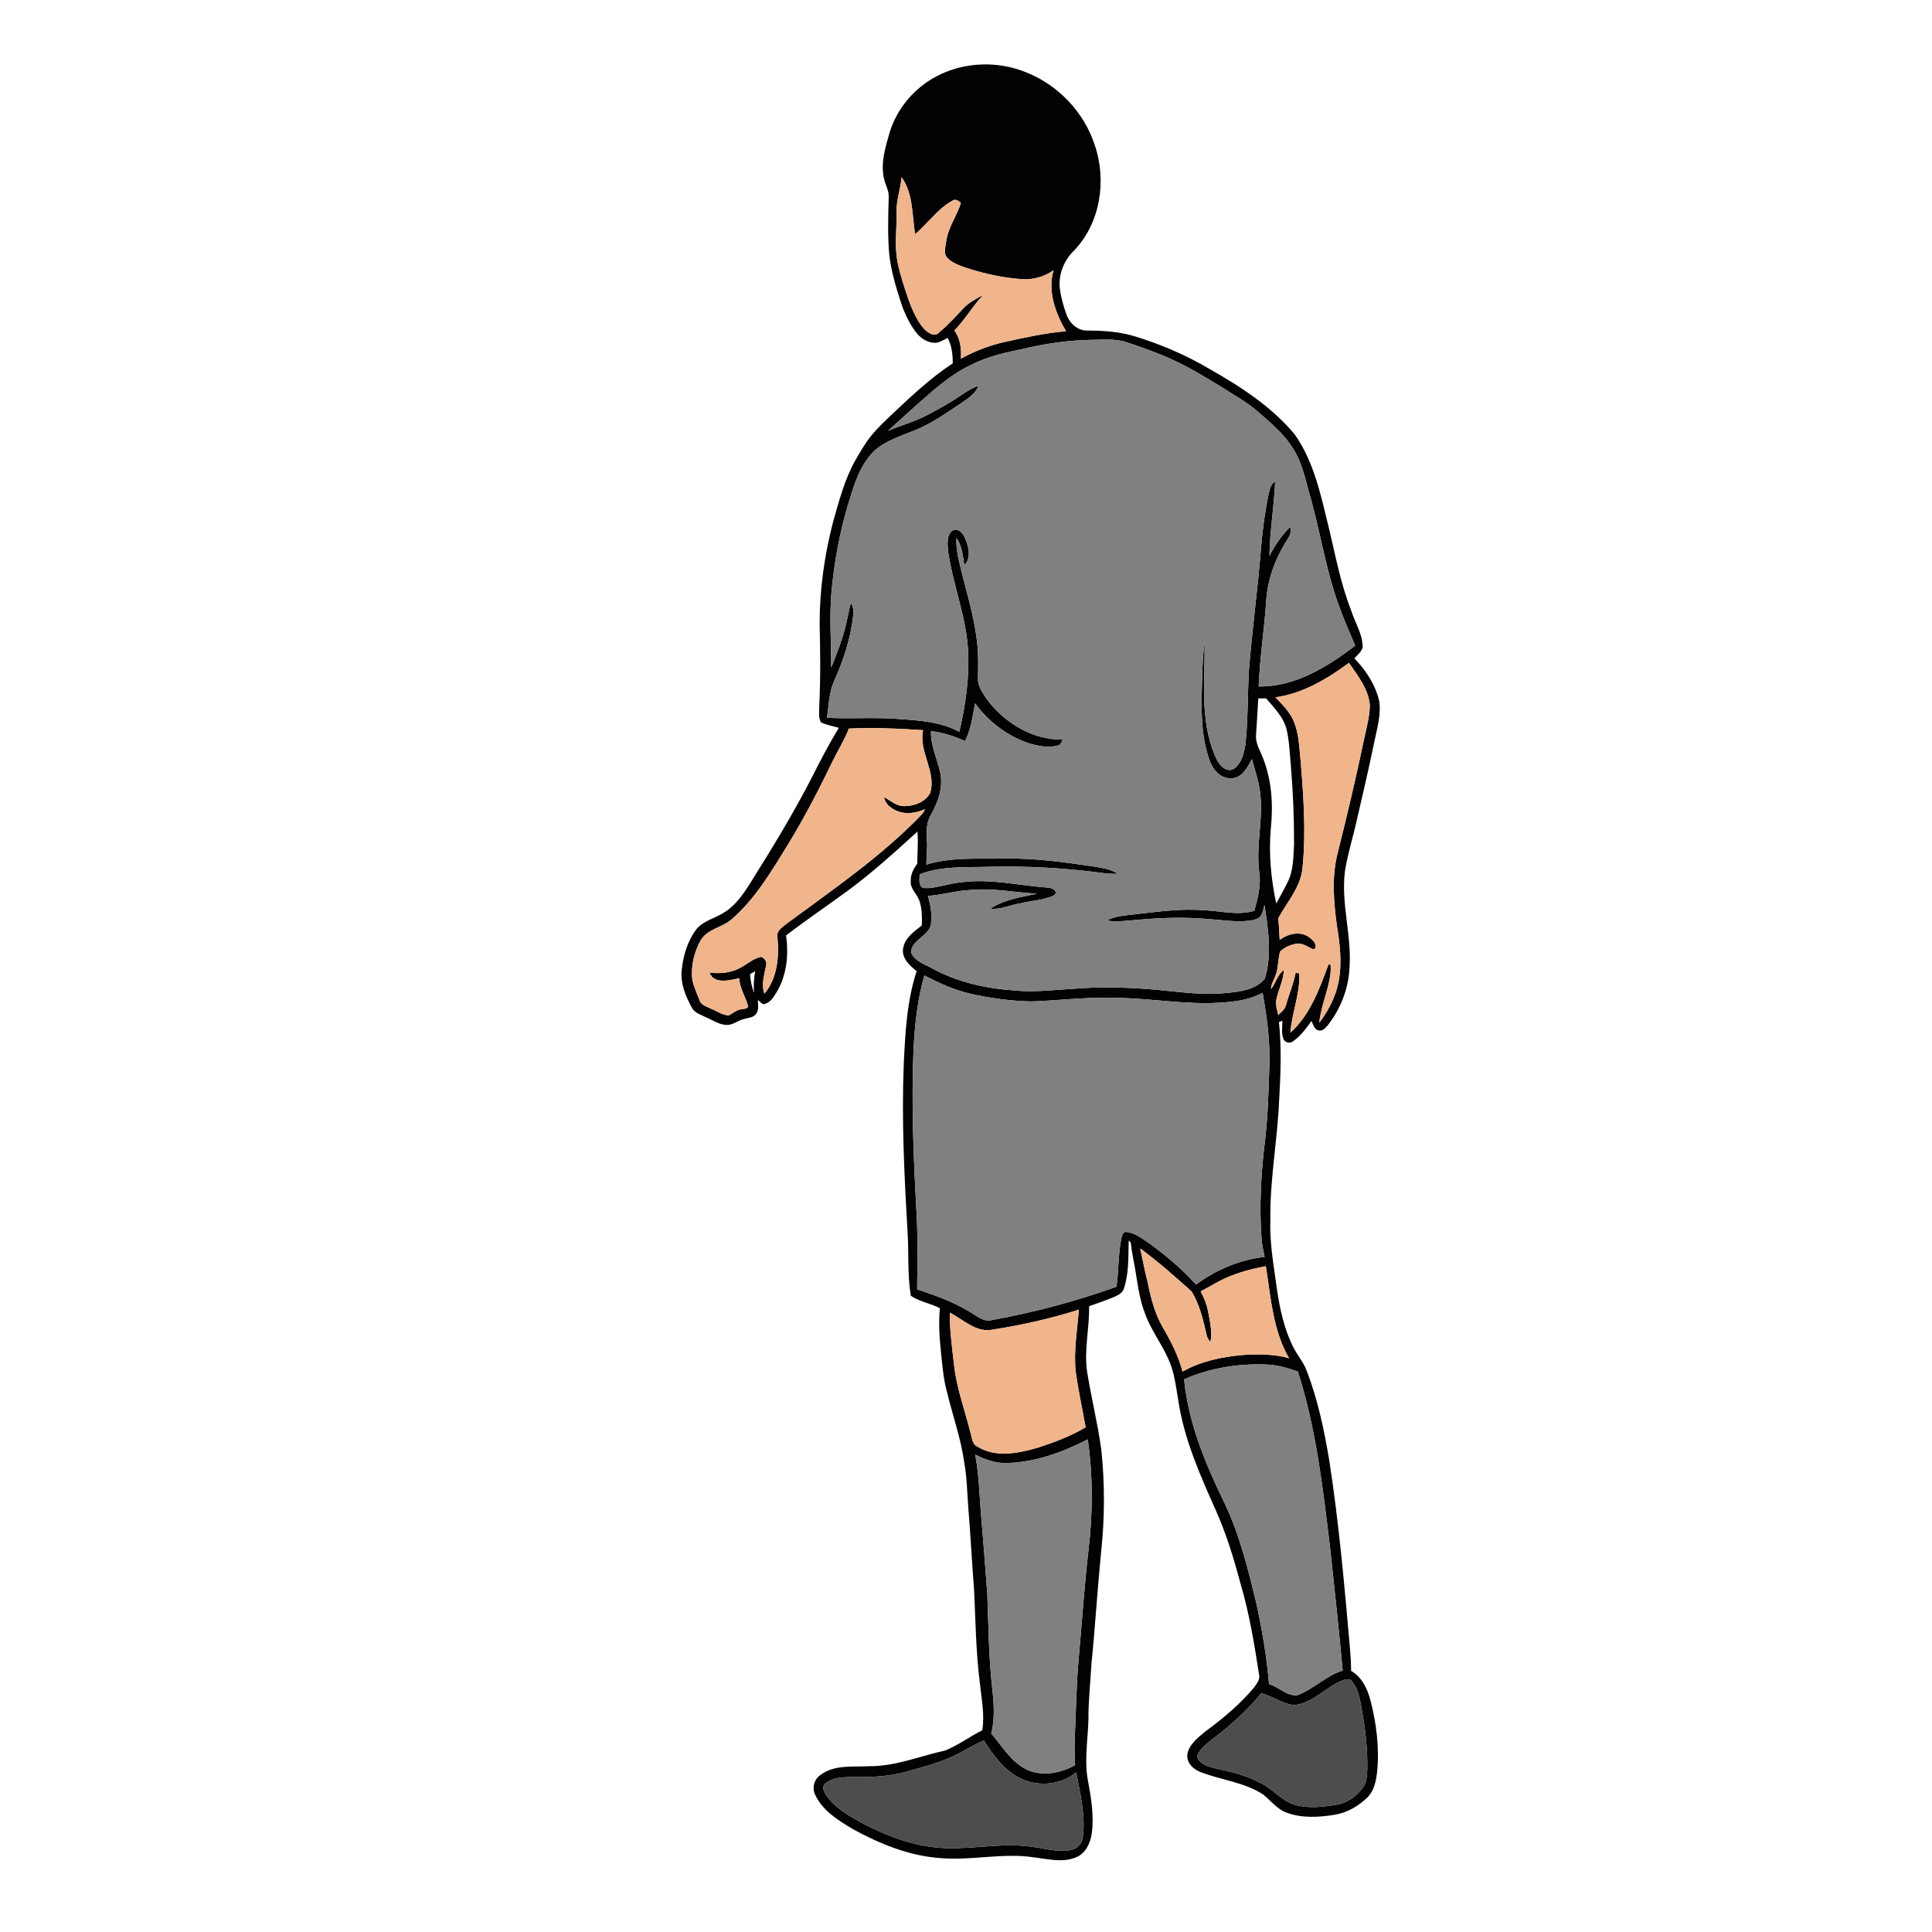 <?xml version="1.0" encoding="UTF-8" ?>
<!DOCTYPE svg PUBLIC "-//W3C//DTD SVG 1.1//EN" "http://www.w3.org/Graphics/SVG/1.1/DTD/svg11.dtd">
<svg width="1000pt" height="1000pt" viewBox="0 0 1000 1000" version="1.1" xmlns="http://www.w3.org/2000/svg">
	<g id="#020202ff">
		<path fill="#020202" opacity="1.00"
			d=" M 484.56 39.59 C 498.85 31.95 516.55 31.34 531.47 37.58 C 547.89 44.19 561.20 58.22 566.64 75.11 C 572.95 93.50 569.53 115.56 555.84 129.80 C 550.50 134.91 547.58 142.58 548.64 149.94 C 549.29 154.37 550.52 158.71 552.06 162.91 C 553.64 167.37 557.96 171.36 562.93 171.08 C 570.31 171.08 577.75 171.58 584.94 173.38 C 599.31 177.50 613.17 183.37 626.06 190.97 C 642.18 200.14 658.14 210.46 670.13 224.83 C 680.14 239.02 683.69 256.42 687.75 272.98 C 691.19 287.30 693.85 301.88 699.24 315.65 C 701.22 322.12 705.32 328.08 705.32 335.03 C 704.74 337.42 702.54 338.97 701.03 340.79 C 707.05 346.95 711.93 354.47 713.89 362.93 C 714.96 370.41 712.56 377.76 711.12 385.03 C 708.40 398.48 705.15 411.81 702.12 425.20 C 700.17 433.80 697.51 442.24 696.13 450.96 C 694.03 467.72 699.71 484.24 698.51 500.99 C 697.96 511.91 693.79 522.53 686.96 531.04 C 685.91 532.12 684.69 533.66 683.00 533.38 C 680.37 533.41 679.77 530.33 678.83 528.49 C 675.99 532.35 673.10 536.37 669.09 539.10 C 667.48 540.26 664.98 539.59 664.27 537.72 C 663.13 534.74 663.73 531.47 663.79 528.37 C 663.34 528.53 662.43 528.85 661.98 529.01 C 663.38 542.35 662.88 555.79 662.10 569.15 C 661.25 590.15 657.15 610.92 657.54 631.99 C 657.11 644.13 659.49 656.07 661.05 668.05 C 662.54 677.93 664.73 687.84 669.17 696.85 C 671.26 701.21 674.61 704.87 676.31 709.44 C 682.11 724.42 685.40 740.21 688.04 756.00 C 693.06 788.48 695.94 821.23 698.81 853.95 C 699.13 857.57 699.29 861.21 699.35 864.85 C 704.96 868.06 707.92 874.37 709.43 880.42 C 712.52 892.46 714.04 905.03 712.75 917.45 C 712.23 921.90 711.24 926.67 708.06 930.05 C 703.30 934.77 697.25 938.34 690.56 939.36 C 682.39 940.64 673.65 941.17 665.80 938.16 C 660.97 936.36 657.84 932.12 654.00 928.96 C 644.35 922.55 632.52 921.45 621.91 917.41 C 617.96 916.08 614.02 912.61 614.56 908.06 C 615.44 903.00 619.81 899.59 623.54 896.48 C 632.83 889.59 641.89 882.18 649.27 873.22 C 650.42 871.44 652.11 869.57 651.77 867.31 C 649.26 851.08 646.62 834.81 641.91 819.04 C 638.51 806.32 634.65 793.70 629.27 781.66 C 621.12 763.44 612.89 744.89 609.90 725.00 C 608.64 717.67 607.88 710.10 604.69 703.29 C 601.04 695.11 595.41 687.93 592.49 679.41 C 589.12 670.56 588.52 661.03 586.62 651.83 C 586.04 648.95 585.59 646.04 585.26 643.12 C 585.00 642.87 584.47 642.37 584.21 642.12 C 583.98 650.41 584.40 658.95 581.73 666.93 C 580.99 669.33 578.56 670.48 576.43 671.40 C 572.25 673.12 567.97 674.58 563.72 676.10 C 563.96 687.50 560.97 698.86 562.72 710.24 C 564.87 723.58 568.14 736.72 570.00 750.11 C 571.91 767.86 571.84 785.82 569.91 803.57 C 568.01 822.64 566.88 841.79 564.97 860.87 C 564.44 869.26 563.66 877.65 563.38 886.06 C 563.66 897.70 560.98 909.37 562.99 920.97 C 564.71 930.20 566.38 939.65 565.10 949.05 C 564.35 953.89 562.08 959.09 557.33 961.18 C 550.30 964.36 542.44 962.23 535.14 961.36 C 519.11 958.90 503.04 963.12 486.97 961.76 C 470.78 960.72 455.44 954.40 441.36 946.71 C 433.85 942.20 425.73 937.22 421.92 928.96 C 420.19 925.39 421.39 920.90 424.69 918.71 C 431.92 913.23 441.50 914.67 449.97 914.18 C 463.52 914.29 476.16 908.92 489.20 906.07 C 495.97 903.34 501.92 898.87 508.42 895.57 C 509.77 887.39 507.97 879.13 507.15 870.98 C 505.12 855.05 504.96 838.98 504.19 822.97 C 503.08 809.00 502.39 795.01 501.24 781.05 C 500.60 773.04 500.54 764.97 499.10 757.05 C 497.40 744.66 493.14 732.84 490.21 720.72 C 488.24 713.61 487.72 706.23 486.95 698.92 C 486.20 691.67 485.79 684.36 486.47 677.10 C 481.63 674.59 475.89 673.75 471.44 670.68 C 469.59 659.56 470.48 648.18 469.72 636.96 C 468.05 608.34 466.64 579.66 467.78 551.00 C 468.52 534.76 469.37 518.21 474.46 502.65 C 470.93 499.86 466.78 496.13 467.40 491.16 C 468.14 485.61 473.06 482.17 477.14 478.99 C 477.26 474.66 477.27 470.22 475.83 466.09 C 474.59 462.64 471.06 460.04 471.40 456.08 C 471.26 452.73 472.78 449.68 474.78 447.10 C 474.75 441.54 475.39 435.99 474.85 430.44 C 463.08 441.13 451.30 451.87 438.46 461.29 C 427.96 468.98 417.16 476.24 406.86 484.20 C 408.29 494.23 407.23 505.04 401.81 513.80 C 400.21 516.40 398.35 519.45 394.98 519.79 C 394.02 519.10 393.11 518.35 392.25 517.56 C 392.36 519.89 392.89 522.49 391.51 524.58 C 390.12 526.82 387.18 526.76 384.94 527.49 C 381.83 528.14 379.30 530.69 376.00 530.50 C 372.12 530.35 368.87 527.98 365.40 526.55 C 362.85 525.26 359.78 524.37 358.22 521.79 C 354.92 515.76 352.04 509.02 352.87 501.97 C 353.61 494.64 355.85 487.22 360.24 481.23 C 363.96 476.45 370.26 475.38 375.07 472.13 C 380.79 468.54 384.68 462.86 388.22 457.25 C 399.66 439.10 410.82 420.75 420.61 401.65 C 424.84 393.18 429.28 384.81 434.17 376.71 C 431.09 375.82 427.88 375.25 424.95 373.92 C 423.39 371.25 424.12 367.89 424.06 364.94 C 424.75 350.97 424.58 336.98 424.24 323.00 C 424.21 305.22 426.72 287.46 431.17 270.25 C 434.26 259.48 437.05 248.45 442.53 238.59 C 445.08 234.20 447.57 229.74 450.76 225.77 C 454.28 221.33 458.50 217.52 462.59 213.62 C 472.24 204.50 482.02 195.39 493.14 188.06 C 493.17 183.53 492.62 178.96 490.53 174.89 C 488.16 176.00 485.80 177.85 483.03 177.39 C 479.43 177.02 476.26 174.82 474.12 171.99 C 470.49 167.22 467.94 161.69 466.14 155.99 C 463.62 148.19 461.27 140.26 460.31 132.09 C 459.39 122.09 459.71 112.02 460.00 101.99 C 460.18 98.42 458.01 95.34 457.44 91.91 C 455.82 83.95 458.33 76.00 460.53 68.42 C 464.31 56.12 473.22 45.61 484.56 39.59 M 466.65 91.72 C 466.17 97.88 463.80 103.77 464.06 109.99 C 464.30 116.98 463.22 123.97 463.94 130.95 C 464.50 137.55 466.59 143.87 468.57 150.15 C 470.98 157.29 473.43 164.77 478.54 170.49 C 480.44 172.36 483.85 174.59 486.11 172.05 C 490.62 168.28 494.57 163.90 498.61 159.64 C 501.46 156.53 505.30 154.63 508.94 152.62 C 503.49 158.38 499.55 165.35 494.01 171.05 C 497.06 175.27 497.71 180.58 497.34 185.65 C 504.46 181.76 512.07 178.74 520.00 177.01 C 530.51 174.70 541.04 172.32 551.78 171.44 C 546.29 162.10 542.12 150.72 545.33 139.89 C 540.57 143.19 534.81 144.90 529.01 144.50 C 519.97 143.87 511.02 142.01 502.36 139.35 C 498.19 137.93 493.62 136.78 490.40 133.58 C 488.09 131.18 489.48 127.63 489.78 124.74 C 490.80 117.64 495.26 111.76 497.37 105.05 C 496.29 104.04 494.57 102.79 493.11 103.81 C 485.33 107.98 480.34 115.63 473.66 121.19 C 472.00 111.24 472.78 100.34 466.65 91.72 M 528.54 180.81 C 519.70 182.59 510.82 184.70 502.73 188.81 C 492.89 193.39 484.71 200.64 476.60 207.69 C 470.96 212.83 465.22 217.84 459.61 223.00 C 466.33 220.14 473.46 218.28 479.93 214.83 C 485.10 212.11 490.23 209.30 495.13 206.11 C 498.77 203.81 502.19 201.01 506.38 199.75 C 504.83 204.16 500.56 206.45 496.99 209.03 C 489.51 214.03 482.06 219.26 473.68 222.67 C 466.37 225.69 458.43 227.99 452.47 233.43 C 444.78 240.97 441.83 251.72 438.78 261.71 C 434.46 276.47 431.67 291.66 430.33 306.97 C 429.26 319.81 430.25 332.68 430.24 345.53 C 432.90 338.83 435.62 332.13 437.41 325.14 C 438.62 320.80 439.16 316.31 440.46 311.99 C 441.47 313.85 441.99 315.94 441.68 318.06 C 440.41 329.86 436.77 341.26 431.94 352.06 C 429.07 358.16 429.01 364.99 428.05 371.54 C 440.36 372.13 452.70 371.18 465.01 372.12 C 475.72 372.89 486.91 373.53 496.53 378.82 C 499.82 364.83 501.88 350.42 501.04 336.03 C 499.95 318.90 493.33 302.79 490.80 285.92 C 490.48 282.23 489.71 277.46 492.80 274.73 C 495.44 272.96 498.13 275.54 499.15 277.88 C 501.32 282.33 503.02 288.60 499.10 292.59 C 498.45 287.71 497.96 282.62 495.06 278.46 C 494.86 282.65 495.49 286.80 496.47 290.86 C 499.73 304.83 504.29 318.57 505.79 332.90 C 506.51 338.93 506.33 345.00 506.18 351.06 C 506.04 354.78 508.22 358.03 510.16 361.03 C 519.22 373.77 534.06 383.00 550.01 382.82 C 549.43 383.86 549.23 385.42 547.88 385.77 C 543.32 387.22 538.41 386.30 533.89 385.14 C 522.15 381.60 511.88 373.87 504.67 364.02 C 503.42 370.65 502.64 377.54 499.47 383.61 C 493.89 381.03 488.01 379.12 481.88 378.42 C 481.67 385.83 485.01 392.56 486.61 399.63 C 488.34 407.34 485.59 415.17 481.81 421.83 C 479.36 425.74 479.58 430.55 479.79 434.98 C 480.11 439.16 479.43 443.33 479.50 447.52 C 492.91 443.38 507.12 444.72 520.95 444.35 C 535.55 444.24 550.07 446.10 564.49 448.27 C 569.35 449.04 574.43 449.57 578.70 452.27 C 575.72 452.36 572.75 452.17 569.81 451.75 C 550.68 449.22 531.37 448.19 512.08 448.66 C 500.00 449.02 487.50 448.10 475.99 452.55 C 476.06 454.51 475.48 456.72 476.59 458.50 C 477.38 460.17 479.53 459.51 481.00 459.64 C 486.72 459.11 492.19 457.06 497.93 456.62 C 512.73 454.70 527.39 458.35 542.11 459.41 C 544.26 459.24 548.24 461.36 545.47 463.51 C 540.14 465.98 534.02 466.07 528.36 467.53 C 523.09 468.29 518.06 470.91 512.64 470.35 C 519.73 465.52 528.55 464.38 536.76 462.57 C 524.87 461.88 513.01 459.43 501.08 460.74 C 494.07 461.15 487.30 463.33 480.29 463.69 C 481.57 468.03 482.44 472.57 481.94 477.12 C 482.08 484.45 471.74 485.80 471.54 493.05 C 473.61 497.77 479.19 499.28 483.34 501.68 C 496.17 508.54 510.63 511.69 525.06 512.65 C 535.39 513.75 545.73 512.30 556.05 511.75 C 569.95 510.63 583.93 511.02 597.81 512.23 C 610.18 513.34 622.59 515.31 635.03 513.93 C 641.90 513.27 649.98 512.27 654.62 506.61 C 658.56 494.24 656.36 480.97 654.53 468.39 C 653.89 470.40 653.67 472.67 652.32 474.38 C 650.68 475.98 648.28 476.34 646.11 476.62 C 639.11 477.31 632.11 476.17 625.14 475.67 C 613.45 474.65 601.69 474.96 590.02 476.00 C 584.31 476.36 578.57 477.40 572.87 476.49 C 577.15 474.09 582.14 473.89 586.90 473.29 C 598.91 471.96 610.99 470.12 623.10 471.14 C 631.77 471.42 640.80 474.03 649.27 471.39 C 651.06 464.77 652.89 457.81 651.71 450.92 C 650.04 437.12 654.05 423.35 652.14 409.58 C 651.37 403.89 649.51 398.43 647.95 392.93 C 646.24 396.05 644.65 399.54 641.54 401.54 C 638.17 403.74 633.48 403.07 630.55 400.45 C 626.90 397.28 625.52 392.42 624.36 387.91 C 621.17 375.19 621.98 361.97 622.26 348.99 C 622.46 343.33 622.75 337.67 623.51 332.07 C 623.77 351.77 620.91 372.41 628.84 391.11 C 630.29 394.77 633.35 399.59 637.98 398.35 C 642.44 395.78 643.84 390.18 644.62 385.44 C 646.01 372.66 645.71 359.77 646.44 346.94 C 648.11 325.94 650.99 305.05 652.67 284.06 C 653.44 274.68 654.65 265.32 656.55 256.10 C 657.15 253.59 657.58 250.69 660.02 249.23 C 659.44 262.09 657.31 274.84 657.05 287.73 C 659.84 282.25 663.39 277.16 667.69 272.75 C 668.89 275.36 667.25 277.81 665.91 279.97 C 659.83 289.55 655.86 300.62 655.33 312.00 C 654.28 326.46 652.07 340.82 651.48 355.32 C 670.29 355.54 686.99 345.25 701.42 334.20 C 699.08 328.34 696.32 322.65 694.24 316.69 C 686.73 297.73 683.86 277.42 678.41 257.85 C 675.84 249.30 674.38 240.19 669.49 232.55 C 664.85 224.76 657.75 218.91 651.01 213.03 C 645.21 207.94 638.37 204.34 631.97 200.13 C 625.46 196.27 619.05 192.21 612.28 188.82 C 603.20 184.13 593.57 180.63 583.90 177.39 C 577.51 175.08 570.65 175.91 564.01 175.93 C 552.05 176.20 540.16 178.01 528.54 180.81 M 660.15 360.93 C 663.78 364.71 667.67 368.51 669.70 373.45 C 672.28 379.66 672.48 386.48 673.14 393.08 C 674.67 411.60 676.06 430.28 674.22 448.82 C 673.48 458.95 666.27 466.71 661.65 475.26 C 661.94 479.01 662.24 482.76 662.37 486.52 C 666.70 483.21 673.06 481.72 677.75 485.20 C 679.54 486.49 682.53 489.49 680.06 491.46 C 677.12 490.48 674.52 487.94 671.24 488.46 C 668.01 488.91 664.85 490.28 662.52 492.59 C 661.53 496.38 661.73 500.41 660.49 504.15 C 659.70 506.80 657.92 509.12 657.86 511.98 C 660.33 508.82 661.23 504.56 664.49 502.01 C 664.37 507.61 661.48 512.59 660.51 518.02 C 660.27 520.51 661.08 522.95 661.58 525.36 C 663.25 523.81 665.23 522.30 665.72 519.94 C 667.24 514.42 669.58 509.15 670.61 503.50 C 671.08 503.58 672.02 503.75 672.49 503.83 C 673.03 514.28 668.64 524.16 667.91 534.50 C 678.16 525.24 682.91 511.97 687.56 499.38 C 689.35 498.38 688.57 501.02 688.80 501.98 C 688.25 511.39 683.73 520.02 682.86 529.37 C 687.65 523.09 691.38 515.86 692.87 508.06 C 694.72 498.44 693.51 488.58 691.95 479.01 C 690.27 466.47 689.20 453.49 692.47 441.11 C 697.38 421.53 702.03 401.88 706.15 382.12 C 707.37 376.45 708.95 370.78 709.03 364.94 C 708.24 356.57 702.83 349.76 698.22 343.09 C 686.89 351.43 674.32 358.99 660.15 360.93 M 651.28 361.50 C 650.98 367.82 650.49 374.12 650.12 380.43 C 649.77 384.46 651.97 388.02 653.42 391.62 C 658.29 403.41 659.08 416.48 657.76 429.06 C 656.62 441.99 657.88 454.99 660.58 467.66 C 662.59 463.99 664.67 460.36 666.48 456.58 C 669.53 450.54 669.41 443.57 669.81 436.97 C 669.83 423.29 669.28 409.59 668.11 395.95 C 667.57 389.96 667.36 383.89 666.04 378.00 C 664.57 371.37 659.58 366.44 655.32 361.47 C 653.96 361.48 652.62 361.49 651.28 361.50 M 439.38 377.10 C 437.23 382.75 433.98 387.88 431.32 393.29 C 424.15 408.17 416.58 422.86 407.96 436.95 C 399.46 450.70 391.14 465.03 378.80 475.74 C 373.92 480.15 366.22 480.72 362.70 486.69 C 359.28 492.81 357.52 500.05 358.35 507.06 C 359.10 510.82 360.75 514.33 362.15 517.89 C 362.95 520.39 365.82 520.93 367.88 522.05 C 370.94 523.22 373.73 525.38 377.08 525.58 C 379.11 524.76 380.71 522.99 382.91 522.60 C 384.28 522.00 386.47 522.54 387.25 521.04 C 386.04 516.03 382.83 511.64 382.63 506.33 C 377.71 507.36 369.64 509.62 367.22 503.46 C 372.18 503.93 377.31 503.73 381.89 501.55 C 386.14 499.78 389.46 496.06 394.11 495.25 C 395.84 496.04 397.08 497.85 396.52 499.80 C 395.60 504.57 393.97 509.48 395.63 514.31 C 402.40 506.44 403.38 494.97 402.37 484.98 C 401.75 481.46 405.42 479.65 407.66 477.73 C 431.35 460.24 455.85 443.49 476.43 422.25 C 477.33 421.22 478.32 420.18 478.77 418.86 C 474.89 420.53 470.54 421.42 466.36 420.45 C 462.46 419.34 458.29 416.93 457.59 412.56 C 460.92 414.36 463.95 417.27 467.97 417.27 C 473.11 417.24 478.91 415.22 481.46 410.43 C 484.79 399.32 475.38 389.16 477.78 377.94 C 465.00 377.08 452.18 376.52 439.38 377.10 M 388.27 504.16 C 388.34 507.53 389.20 510.79 390.25 513.98 C 390.00 510.22 390.19 506.44 390.88 502.73 C 390.23 503.09 388.92 503.80 388.27 504.16 M 478.45 504.90 C 474.88 517.35 473.49 530.30 472.85 543.20 C 471.63 571.48 472.88 599.79 474.41 628.03 C 475.16 641.12 474.84 654.23 474.70 667.33 C 484.96 670.79 495.33 674.50 504.40 680.55 C 506.93 682.12 509.71 684.04 512.87 683.38 C 534.95 679.36 556.73 673.61 577.85 666.00 C 579.12 657.75 578.72 649.31 580.37 641.12 C 580.81 639.82 581.02 637.40 582.94 637.67 C 587.62 638.04 591.40 641.25 595.16 643.77 C 603.75 650.05 611.97 656.93 619.06 664.89 C 629.43 657.19 641.67 652.03 654.54 650.57 C 653.89 647.41 653.21 644.25 652.96 641.04 C 651.72 624.02 652.70 606.92 654.82 590.01 C 656.30 576.73 656.68 563.37 657.06 550.03 C 657.32 537.87 655.66 525.80 653.52 513.87 C 644.81 518.60 634.63 518.92 624.96 519.25 C 607.58 519.26 590.34 516.21 572.94 516.45 C 559.90 516.27 546.93 517.93 533.92 518.35 C 523.07 518.14 512.25 516.66 501.68 514.21 C 493.51 512.28 485.88 508.73 478.45 504.90 M 590.18 646.19 C 591.45 652.09 592.55 658.02 594.07 663.86 C 595.69 671.85 597.70 679.93 601.86 687.02 C 606.08 694.26 609.93 701.80 612.11 709.93 C 621.49 704.58 632.27 702.34 642.93 701.37 C 651.04 700.81 659.32 700.81 667.22 703.00 C 658.80 688.58 657.81 671.48 655.18 655.37 C 648.34 656.67 641.55 658.42 635.15 661.19 C 630.40 663.23 626.04 666.05 621.46 668.42 C 623.12 671.62 624.59 674.96 625.25 678.53 C 626.25 683.82 627.56 689.26 626.52 694.66 C 625.63 693.56 624.79 692.38 624.53 690.97 C 622.78 683.21 620.95 675.22 616.70 668.39 C 608.12 660.71 599.48 653.02 590.18 646.19 M 514.02 688.17 C 505.32 690.08 498.74 683.02 491.62 679.44 C 491.52 688.31 492.76 697.12 493.76 705.92 C 494.95 718.26 499.49 729.91 502.39 741.90 C 503.14 744.44 503.29 747.74 506.13 748.90 C 515.63 754.63 527.13 752.20 537.14 749.32 C 545.68 746.52 554.19 743.40 561.92 738.77 C 560.21 729.15 558.13 719.60 556.77 709.93 C 555.68 699.22 557.56 688.53 558.44 677.87 C 543.94 682.47 529.04 685.84 514.02 688.17 M 612.89 713.95 C 615.11 736.60 623.99 757.86 633.87 778.13 C 641.72 794.55 646.02 812.32 650.30 829.92 C 653.25 843.70 655.70 857.63 656.84 871.68 C 661.88 873.13 666.04 878.04 671.51 877.43 C 679.90 874.33 686.31 867.34 694.97 864.68 C 693.02 843.47 690.76 822.29 688.45 801.11 C 684.72 770.43 681.27 739.43 671.76 709.89 C 666.35 707.97 660.76 706.42 655.00 706.25 C 640.64 705.78 626.07 708.08 612.89 713.95 M 521.02 757.25 C 515.27 757.48 509.80 755.42 504.74 752.91 C 506.68 762.79 506.87 772.88 507.70 782.88 C 508.91 796.92 509.97 810.96 511.03 825.01 C 511.64 841.06 511.74 857.15 513.49 873.14 C 514.40 881.14 515.09 889.33 513.07 897.23 C 518.64 903.83 523.27 911.79 531.22 915.84 C 539.33 919.68 548.90 917.88 556.47 913.61 C 556.19 909.05 556.10 904.50 556.28 899.95 C 556.94 885.99 557.08 872.01 558.36 858.09 C 560.03 839.70 561.22 821.26 563.34 802.92 C 565.64 783.70 565.80 764.19 563.01 745.02 C 549.99 751.67 535.79 756.98 521.02 757.25 M 695.45 869.56 C 686.42 872.82 679.85 881.59 669.95 882.56 C 663.82 881.99 658.75 877.84 652.79 876.46 C 645.89 885.00 637.65 892.36 628.99 899.07 C 626.24 901.26 623.35 903.37 621.16 906.15 C 620.23 907.40 619.06 909.17 620.26 910.67 C 622.65 914.11 627.16 914.73 630.92 915.75 C 638.28 917.25 645.59 919.25 652.26 922.78 C 658.68 925.74 663.13 931.88 669.97 934.09 C 676.85 936.16 684.24 935.32 691.22 934.21 C 697.39 933.31 702.85 929.39 706.16 924.19 C 707.40 921.68 707.56 918.81 707.69 916.08 C 707.91 906.01 706.85 895.95 705.06 886.06 C 704.07 880.61 703.42 874.66 699.74 870.26 C 698.81 868.73 696.87 869.16 695.45 869.56 M 491.74 909.71 C 484.45 912.97 476.68 914.88 469.03 917.07 C 459.91 919.63 450.37 919.92 440.96 919.79 C 436.25 919.85 430.95 919.97 427.20 923.21 C 425.13 924.81 426.61 927.60 427.73 929.32 C 432.11 935.71 439.11 939.57 445.68 943.34 C 459.41 950.52 474.38 956.25 490.04 956.59 C 505.02 957.03 520.01 953.59 534.94 956.01 C 541.45 956.85 548.07 958.91 554.65 957.47 C 557.76 956.77 560.13 954.06 560.47 950.91 C 561.95 939.61 559.07 928.40 557.03 917.37 C 548.79 924.22 536.37 925.04 527.07 919.94 C 519.33 915.60 513.89 908.29 509.27 900.92 C 503.18 903.35 497.80 907.21 491.74 909.71 Z" />
	</g>
	<g id="#f0b58bff">
		<path fill="#f0b58b" opacity="1.00"
			d=" M 466.65 91.72 C 472.78 100.34 472.00 111.24 473.66 121.19 C 480.34 115.63 485.33 107.98 493.11 103.81 C 494.57 102.79 496.29 104.04 497.37 105.05 C 495.26 111.76 490.80 117.64 489.78 124.74 C 489.48 127.63 488.09 131.18 490.40 133.58 C 493.62 136.78 498.19 137.93 502.36 139.35 C 511.02 142.01 519.97 143.87 529.01 144.50 C 534.81 144.90 540.57 143.19 545.33 139.89 C 542.12 150.72 546.29 162.10 551.78 171.44 C 541.04 172.32 530.51 174.70 520.00 177.01 C 512.07 178.74 504.46 181.76 497.34 185.65 C 497.71 180.58 497.06 175.27 494.01 171.05 C 499.55 165.35 503.49 158.38 508.94 152.62 C 505.30 154.63 501.46 156.53 498.61 159.64 C 494.57 163.90 490.62 168.28 486.11 172.05 C 483.85 174.59 480.44 172.36 478.54 170.49 C 473.43 164.77 470.98 157.29 468.57 150.15 C 466.59 143.87 464.50 137.55 463.94 130.95 C 463.22 123.97 464.30 116.98 464.06 109.99 C 463.80 103.77 466.17 97.88 466.65 91.72 Z" />
		<path fill="#f0b58b" opacity="1.00"
			d=" M 660.15 360.93 C 674.32 358.99 686.89 351.43 698.22 343.09 C 702.83 349.76 708.24 356.57 709.03 364.94 C 708.95 370.78 707.37 376.45 706.15 382.12 C 702.03 401.88 697.38 421.53 692.47 441.11 C 689.20 453.49 690.27 466.47 691.95 479.01 C 693.51 488.58 694.72 498.44 692.87 508.06 C 691.38 515.86 687.65 523.09 682.86 529.37 C 683.73 520.02 688.25 511.39 688.80 501.98 C 688.57 501.02 689.35 498.38 687.56 499.38 C 682.91 511.97 678.16 525.24 667.91 534.50 C 668.64 524.16 673.03 514.28 672.49 503.83 C 672.02 503.75 671.08 503.58 670.61 503.50 C 669.58 509.15 667.24 514.42 665.72 519.94 C 665.23 522.30 663.25 523.81 661.58 525.36 C 661.08 522.95 660.27 520.51 660.51 518.02 C 661.48 512.59 664.37 507.61 664.49 502.01 C 661.23 504.56 660.33 508.82 657.86 511.98 C 657.92 509.12 659.70 506.80 660.49 504.15 C 661.73 500.41 661.53 496.38 662.52 492.59 C 664.85 490.28 668.01 488.91 671.24 488.46 C 674.52 487.94 677.12 490.48 680.06 491.46 C 682.53 489.49 679.54 486.49 677.75 485.20 C 673.06 481.72 666.70 483.21 662.37 486.52 C 662.24 482.76 661.94 479.01 661.65 475.26 C 666.27 466.71 673.48 458.95 674.22 448.82 C 676.06 430.28 674.67 411.60 673.14 393.08 C 672.48 386.48 672.28 379.66 669.70 373.45 C 667.67 368.51 663.78 364.71 660.15 360.93 Z" />
		<path fill="#f0b58b" opacity="1.00"
			d=" M 439.38 377.10 C 452.18 376.52 465.00 377.08 477.78 377.94 C 475.38 389.16 484.79 399.32 481.46 410.43 C 478.91 415.22 473.11 417.24 467.97 417.27 C 463.95 417.27 460.92 414.36 457.59 412.56 C 458.29 416.93 462.46 419.34 466.36 420.45 C 470.54 421.42 474.89 420.53 478.77 418.86 C 478.32 420.18 477.33 421.22 476.43 422.25 C 455.85 443.49 431.35 460.24 407.66 477.73 C 405.42 479.65 401.75 481.46 402.37 484.98 C 403.38 494.97 402.40 506.44 395.63 514.31 C 393.97 509.48 395.60 504.57 396.52 499.80 C 397.08 497.85 395.84 496.04 394.11 495.25 C 389.46 496.06 386.14 499.78 381.89 501.55 C 377.31 503.73 372.18 503.93 367.22 503.46 C 369.64 509.62 377.71 507.36 382.63 506.33 C 382.83 511.64 386.04 516.03 387.25 521.04 C 386.47 522.54 384.28 522.00 382.91 522.60 C 380.71 522.99 379.11 524.76 377.08 525.58 C 373.73 525.38 370.94 523.22 367.88 522.05 C 365.82 520.93 362.95 520.39 362.15 517.89 C 360.75 514.33 359.10 510.82 358.35 507.06 C 357.52 500.05 359.28 492.81 362.70 486.69 C 366.22 480.72 373.92 480.15 378.80 475.74 C 391.14 465.03 399.46 450.70 407.96 436.95 C 416.58 422.86 424.15 408.17 431.32 393.29 C 433.98 387.88 437.23 382.75 439.38 377.10 Z" />
		<path fill="#f0b58b" opacity="1.00"
			d=" M 590.18 646.19 C 599.48 653.02 608.12 660.71 616.70 668.39 C 620.95 675.22 622.78 683.21 624.53 690.97 C 624.79 692.38 625.63 693.56 626.52 694.66 C 627.56 689.26 626.25 683.82 625.25 678.53 C 624.59 674.96 623.12 671.62 621.46 668.42 C 626.04 666.05 630.40 663.23 635.15 661.19 C 641.55 658.42 648.34 656.67 655.18 655.37 C 657.81 671.48 658.80 688.58 667.22 703.00 C 659.32 700.81 651.04 700.81 642.93 701.37 C 632.27 702.34 621.49 704.58 612.11 709.93 C 609.93 701.80 606.08 694.26 601.86 687.02 C 597.70 679.93 595.69 671.85 594.07 663.86 C 592.55 658.02 591.45 652.09 590.18 646.19 Z" />
		<path fill="#f0b58b" opacity="1.00"
			d=" M 514.02 688.17 C 529.04 685.84 543.94 682.47 558.44 677.87 C 557.56 688.53 555.68 699.22 556.77 709.93 C 558.13 719.60 560.21 729.15 561.92 738.77 C 554.19 743.40 545.68 746.52 537.14 749.32 C 527.13 752.20 515.63 754.63 506.13 748.90 C 503.29 747.74 503.14 744.44 502.39 741.90 C 499.49 729.91 494.95 718.26 493.76 705.92 C 492.76 697.12 491.52 688.31 491.62 679.44 C 498.74 683.02 505.32 690.08 514.02 688.17 Z" />
	</g>
	<g id="#f11b27ff">
		<path fill="grey" opacity="1.00"
			d=" M 528.54 180.81 C 540.16 178.01 552.05 176.20 564.01 175.93 C 570.65 175.91 577.51 175.08 583.90 177.39 C 593.57 180.63 603.20 184.13 612.28 188.82 C 619.05 192.21 625.46 196.27 631.97 200.13 C 638.37 204.34 645.21 207.94 651.01 213.03 C 657.75 218.91 664.85 224.76 669.49 232.55 C 674.38 240.19 675.84 249.30 678.41 257.85 C 683.86 277.42 686.73 297.73 694.24 316.69 C 696.32 322.65 699.08 328.34 701.42 334.20 C 686.99 345.25 670.29 355.54 651.48 355.32 C 652.07 340.82 654.28 326.46 655.33 312.00 C 655.86 300.62 659.83 289.55 665.91 279.97 C 667.25 277.81 668.89 275.36 667.69 272.75 C 663.39 277.16 659.84 282.25 657.05 287.73 C 657.31 274.84 659.44 262.09 660.02 249.23 C 657.58 250.69 657.15 253.59 656.55 256.10 C 654.65 265.32 653.44 274.68 652.67 284.06 C 650.99 305.05 648.11 325.94 646.44 346.94 C 645.71 359.77 646.01 372.66 644.62 385.44 C 643.84 390.18 642.44 395.78 637.98 398.35 C 633.35 399.59 630.29 394.77 628.84 391.11 C 620.91 372.41 623.77 351.77 623.51 332.07 C 622.75 337.67 622.46 343.33 622.26 348.99 C 621.98 361.97 621.17 375.19 624.36 387.91 C 625.52 392.42 626.90 397.28 630.55 400.45 C 633.48 403.07 638.17 403.74 641.54 401.54 C 644.65 399.54 646.24 396.05 647.95 392.93 C 649.51 398.43 651.37 403.89 652.14 409.58 C 654.05 423.35 650.04 437.12 651.71 450.92 C 652.89 457.81 651.06 464.77 649.27 471.39 C 640.80 474.03 631.77 471.42 623.10 471.14 C 610.99 470.12 598.91 471.96 586.90 473.29 C 582.14 473.89 577.15 474.09 572.87 476.49 C 578.57 477.40 584.31 476.36 590.02 476.00 C 601.69 474.96 613.45 474.65 625.14 475.67 C 632.11 476.17 639.11 477.31 646.11 476.62 C 648.28 476.34 650.68 475.98 652.32 474.38 C 653.67 472.67 653.89 470.40 654.53 468.39 C 656.36 480.97 658.56 494.24 654.62 506.61 C 649.98 512.27 641.90 513.27 635.03 513.93 C 622.59 515.31 610.18 513.34 597.81 512.23 C 583.93 511.02 569.95 510.63 556.05 511.75 C 545.73 512.30 535.39 513.75 525.06 512.65 C 510.63 511.69 496.17 508.54 483.34 501.68 C 479.19 499.28 473.61 497.77 471.54 493.05 C 471.74 485.80 482.08 484.45 481.94 477.12 C 482.44 472.57 481.57 468.03 480.29 463.69 C 487.30 463.33 494.07 461.15 501.08 460.74 C 513.01 459.43 524.87 461.88 536.76 462.57 C 528.55 464.38 519.73 465.52 512.64 470.35 C 518.06 470.91 523.09 468.29 528.36 467.53 C 534.02 466.07 540.14 465.98 545.47 463.51 C 548.24 461.36 544.26 459.24 542.11 459.41 C 527.39 458.35 512.73 454.70 497.93 456.62 C 492.19 457.06 486.72 459.11 481.00 459.64 C 479.53 459.51 477.38 460.17 476.59 458.50 C 475.48 456.72 476.06 454.51 475.99 452.55 C 487.50 448.10 500.00 449.02 512.08 448.66 C 531.37 448.19 550.68 449.22 569.81 451.75 C 572.75 452.17 575.72 452.36 578.70 452.27 C 574.43 449.57 569.35 449.04 564.49 448.27 C 550.07 446.10 535.55 444.24 520.95 444.35 C 507.12 444.72 492.91 443.38 479.50 447.52 C 479.43 443.33 480.11 439.16 479.79 434.98 C 479.58 430.55 479.36 425.74 481.81 421.83 C 485.59 415.17 488.34 407.34 486.61 399.63 C 485.01 392.56 481.67 385.83 481.88 378.42 C 488.01 379.12 493.89 381.03 499.47 383.61 C 502.64 377.54 503.42 370.65 504.67 364.02 C 511.88 373.87 522.15 381.60 533.89 385.14 C 538.41 386.30 543.32 387.22 547.88 385.77 C 549.23 385.42 549.43 383.86 550.01 382.82 C 534.06 383.00 519.22 373.77 510.16 361.03 C 508.22 358.03 506.04 354.78 506.18 351.06 C 506.33 345.00 506.51 338.93 505.79 332.90 C 504.29 318.57 499.73 304.83 496.47 290.86 C 495.49 286.80 494.86 282.65 495.06 278.46 C 497.96 282.62 498.45 287.71 499.10 292.59 C 503.02 288.60 501.32 282.33 499.15 277.88 C 498.13 275.54 495.44 272.96 492.80 274.73 C 489.71 277.46 490.48 282.23 490.80 285.92 C 493.33 302.79 499.95 318.90 501.04 336.03 C 501.88 350.42 499.82 364.83 496.53 378.82 C 486.91 373.53 475.72 372.89 465.01 372.12 C 452.70 371.18 440.36 372.13 428.05 371.54 C 429.01 364.99 429.07 358.16 431.94 352.06 C 436.77 341.26 440.41 329.86 441.68 318.06 C 441.99 315.94 441.47 313.85 440.46 311.99 C 439.16 316.31 438.62 320.80 437.41 325.14 C 435.62 332.13 432.90 338.83 430.24 345.53 C 430.25 332.68 429.26 319.81 430.33 306.97 C 431.67 291.66 434.46 276.47 438.78 261.71 C 441.83 251.72 444.78 240.97 452.47 233.43 C 458.43 227.99 466.37 225.69 473.68 222.67 C 482.06 219.26 489.51 214.03 496.99 209.03 C 500.56 206.45 504.83 204.16 506.38 199.75 C 502.19 201.01 498.77 203.81 495.13 206.11 C 490.23 209.30 485.10 212.11 479.93 214.83 C 473.46 218.28 466.33 220.14 459.61 223.00 C 465.22 217.84 470.96 212.83 476.60 207.69 C 484.71 200.64 492.89 193.39 502.73 188.81 C 510.82 184.70 519.70 182.59 528.54 180.81 Z" />
	</g>
	<g id="#2b3dcdff">
		<path fill="grey" opacity="1.00"
			d=" M 478.45 504.90 C 485.88 508.73 493.51 512.28 501.68 514.21 C 512.25 516.66 523.07 518.14 533.92 518.35 C 546.93 517.93 559.90 516.27 572.94 516.45 C 590.34 516.21 607.58 519.26 624.96 519.25 C 634.63 518.92 644.81 518.60 653.52 513.87 C 655.66 525.80 657.32 537.87 657.06 550.03 C 656.68 563.37 656.30 576.73 654.82 590.01 C 652.70 606.92 651.72 624.02 652.96 641.04 C 653.21 644.25 653.89 647.41 654.54 650.57 C 641.67 652.03 629.43 657.19 619.06 664.89 C 611.97 656.93 603.75 650.05 595.16 643.77 C 591.40 641.25 587.62 638.04 582.94 637.67 C 581.02 637.40 580.81 639.82 580.37 641.12 C 578.72 649.31 579.12 657.75 577.85 666.00 C 556.73 673.61 534.95 679.36 512.87 683.38 C 509.71 684.04 506.93 682.12 504.40 680.55 C 495.33 674.50 484.96 670.79 474.70 667.33 C 474.84 654.23 475.16 641.12 474.41 628.03 C 472.88 599.79 471.63 571.48 472.85 543.20 C 473.49 530.30 474.88 517.35 478.45 504.90 Z" />
		<path fill="grey" opacity="1.00"
			d=" M 612.89 713.95 C 626.07 708.08 640.64 705.78 655.00 706.25 C 660.76 706.42 666.35 707.97 671.76 709.89 C 681.27 739.43 684.72 770.43 688.45 801.11 C 690.76 822.29 693.02 843.47 694.97 864.68 C 686.31 867.34 679.90 874.33 671.51 877.43 C 666.04 878.04 661.88 873.13 656.84 871.68 C 655.70 857.63 653.25 843.70 650.30 829.92 C 646.02 812.32 641.72 794.55 633.87 778.13 C 623.99 757.86 615.11 736.60 612.89 713.95 Z" />
		<path fill="grey" opacity="1.00"
			d=" M 521.02 757.25 C 535.79 756.98 549.99 751.67 563.01 745.02 C 565.80 764.19 565.64 783.70 563.34 802.92 C 561.22 821.26 560.03 839.70 558.36 858.09 C 557.08 872.01 556.94 885.99 556.28 899.95 C 556.10 904.50 556.19 909.05 556.47 913.61 C 548.90 917.88 539.33 919.68 531.22 915.84 C 523.27 911.79 518.64 903.83 513.07 897.23 C 515.09 889.33 514.40 881.14 513.49 873.14 C 511.74 857.15 511.64 841.06 511.03 825.01 C 509.97 810.96 508.91 796.92 507.70 782.88 C 506.87 772.88 506.68 762.79 504.74 752.91 C 509.80 755.42 515.27 757.48 521.02 757.25 Z" />
	</g>
	<g id="#4d4d4dff">
		<path fill="#4d4d4d" opacity="1.00"
			d=" M 695.45 869.56 C 696.87 869.16 698.81 868.73 699.74 870.26 C 703.42 874.66 704.07 880.61 705.06 886.06 C 706.85 895.95 707.91 906.01 707.69 916.08 C 707.56 918.81 707.40 921.68 706.16 924.19 C 702.85 929.39 697.39 933.31 691.22 934.21 C 684.24 935.32 676.85 936.16 669.97 934.09 C 663.13 931.88 658.68 925.74 652.26 922.78 C 645.59 919.25 638.28 917.25 630.92 915.75 C 627.16 914.73 622.65 914.11 620.26 910.67 C 619.06 909.17 620.23 907.40 621.16 906.15 C 623.35 903.37 626.24 901.26 628.99 899.07 C 637.65 892.36 645.89 885.00 652.79 876.46 C 658.75 877.84 663.82 881.99 669.95 882.56 C 679.85 881.59 686.42 872.82 695.45 869.56 Z" />
		<path fill="#4d4d4d" opacity="1.00"
			d=" M 491.74 909.71 C 497.80 907.21 503.18 903.35 509.27 900.92 C 513.89 908.29 519.33 915.60 527.07 919.94 C 536.37 925.04 548.79 924.22 557.03 917.37 C 559.07 928.40 561.95 939.61 560.47 950.91 C 560.13 954.06 557.76 956.77 554.65 957.47 C 548.07 958.91 541.45 956.85 534.94 956.01 C 520.01 953.59 505.02 957.03 490.04 956.59 C 474.38 956.25 459.41 950.52 445.68 943.34 C 439.11 939.57 432.11 935.71 427.73 929.32 C 426.61 927.60 425.13 924.81 427.20 923.21 C 430.95 919.97 436.25 919.85 440.96 919.79 C 450.37 919.92 459.91 919.63 469.03 917.07 C 476.68 914.88 484.45 912.97 491.74 909.71 Z" />
	</g>
</svg>